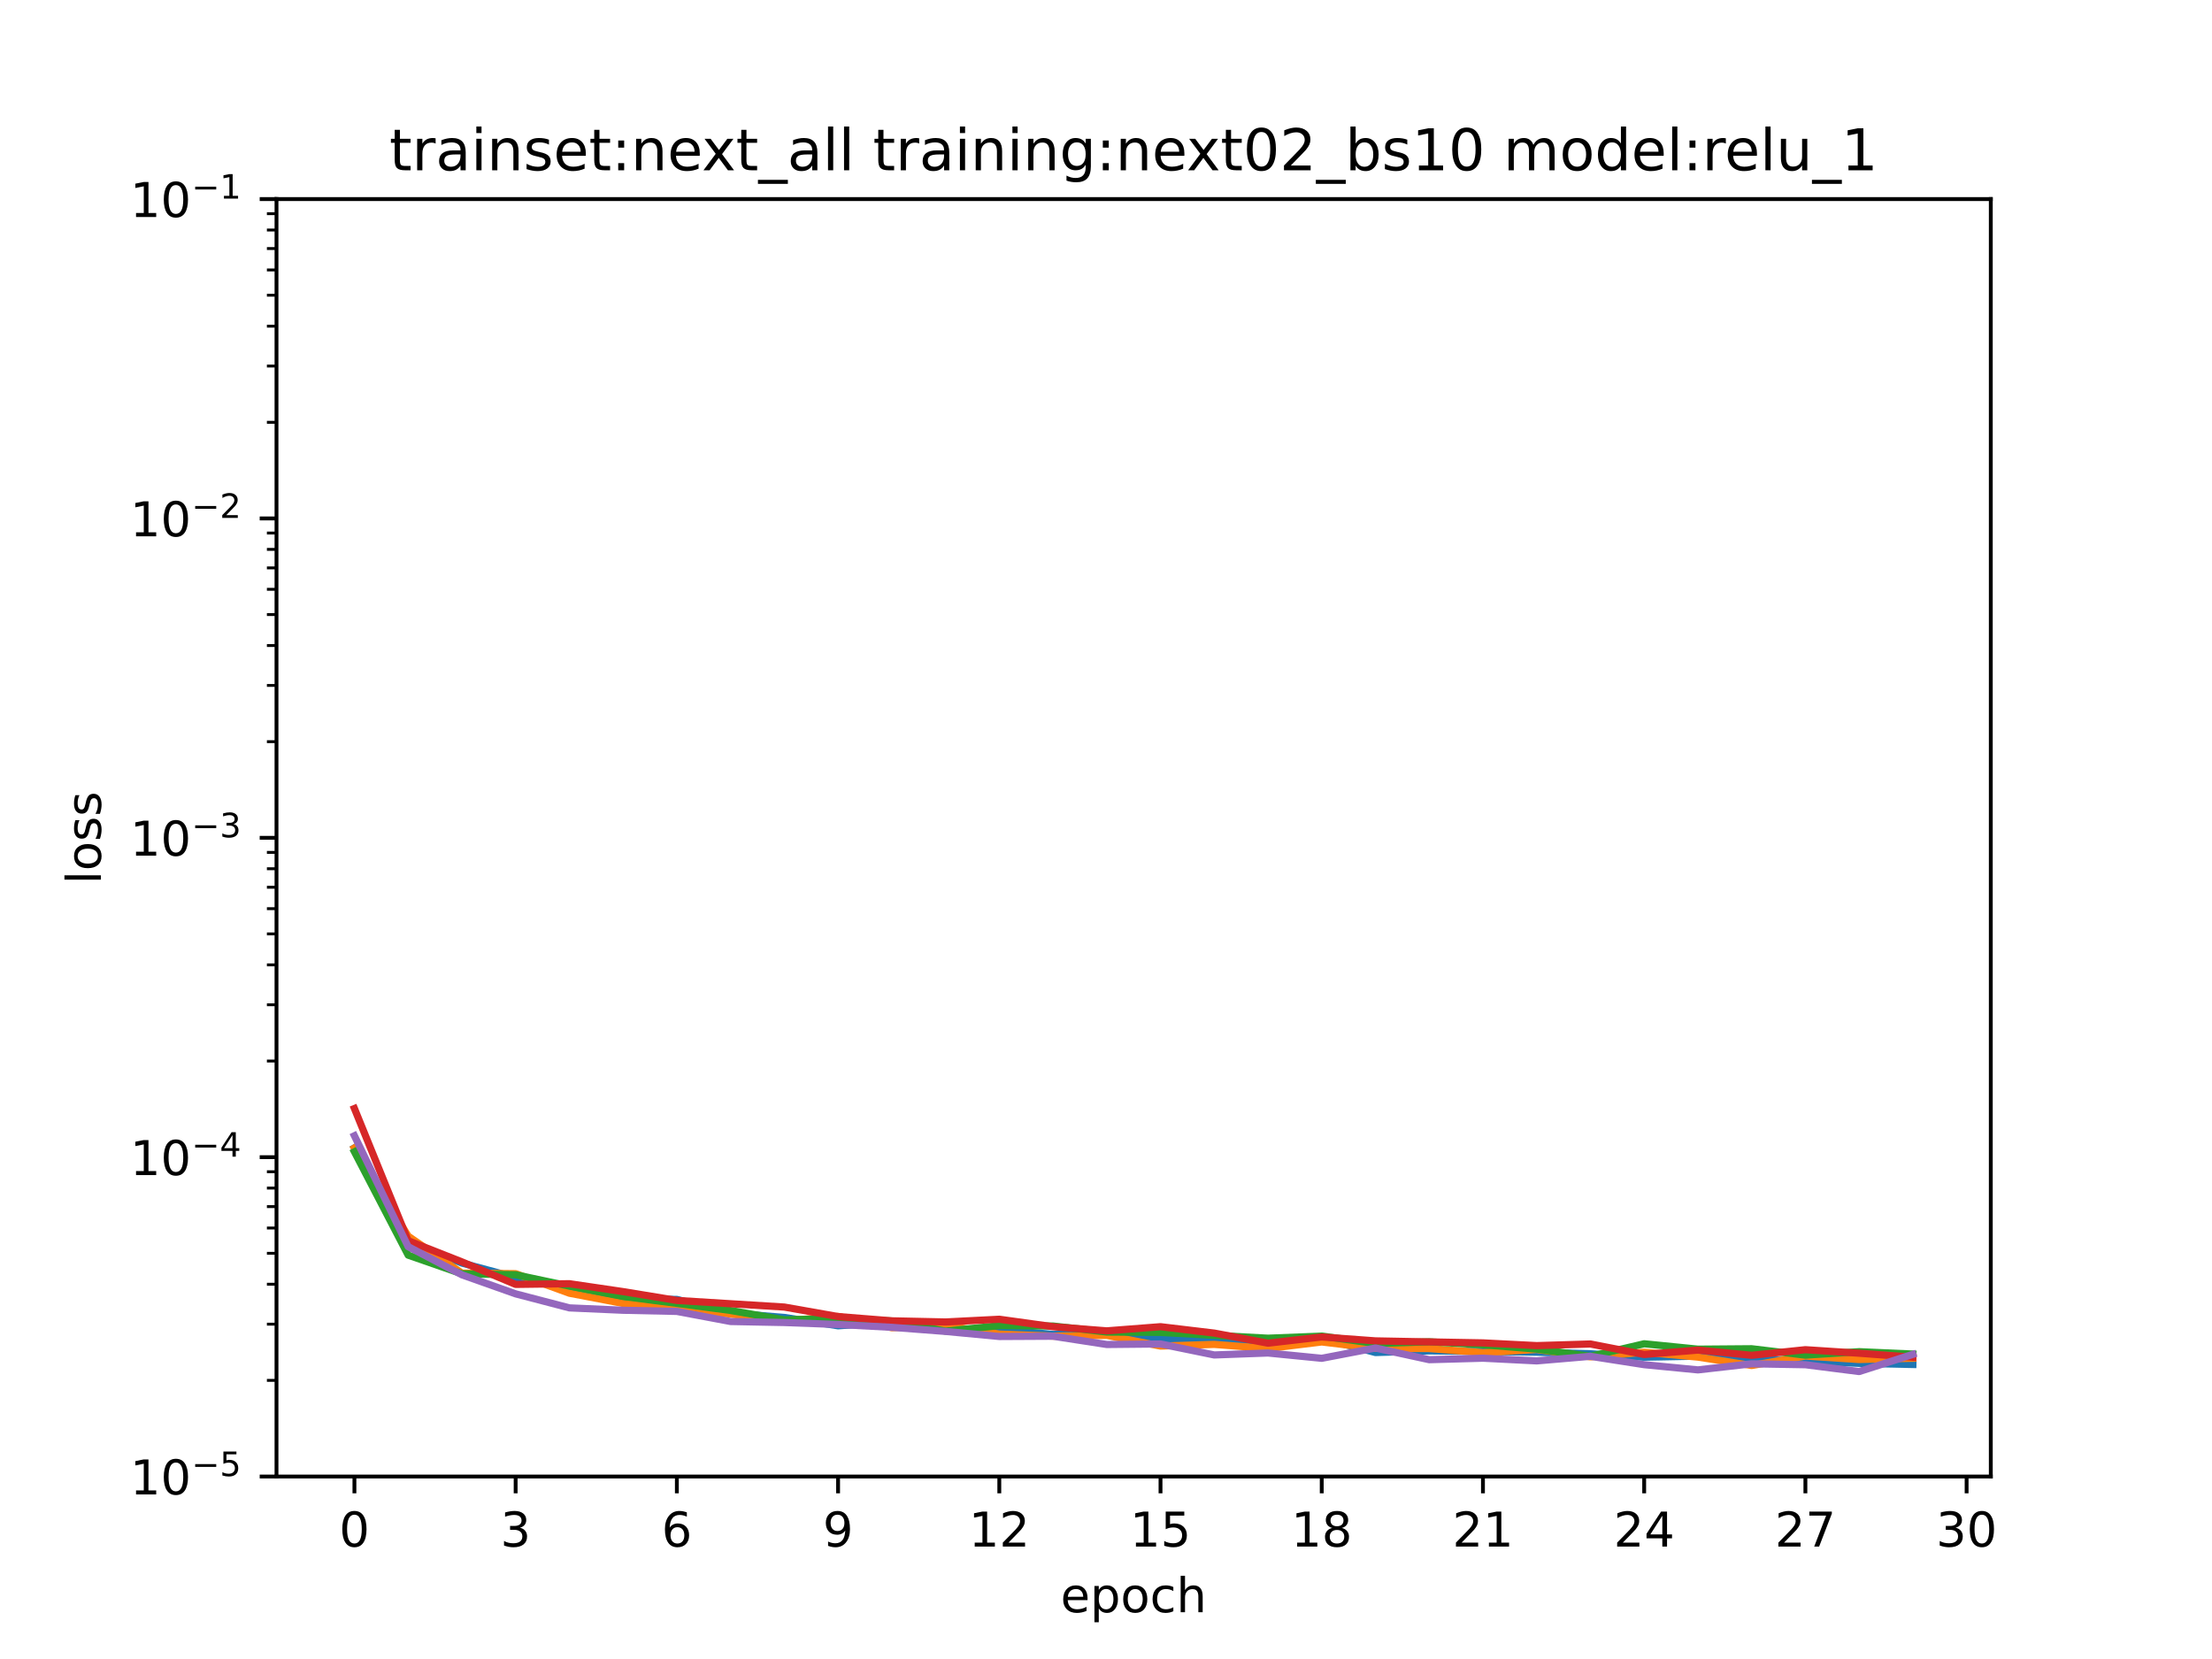 <?xml version="1.0" encoding="utf-8" standalone="no"?>
<!DOCTYPE svg PUBLIC "-//W3C//DTD SVG 1.1//EN"
  "http://www.w3.org/Graphics/SVG/1.1/DTD/svg11.dtd">
<!-- Created with matplotlib (https://matplotlib.org/) -->
<svg height="345.6pt" version="1.1" viewBox="0 0 460.8 345.6" width="460.8pt" xmlns="http://www.w3.org/2000/svg" xmlns:xlink="http://www.w3.org/1999/xlink">
 <defs>
  <style type="text/css">*{stroke-linecap:butt;stroke-linejoin:round;}</style>
 </defs>
 <g id="figure_1">
  <g id="patch_1">
   <path d="M 0 345.6 
L 460.8 345.6 
L 460.8 0 
L 0 0 
z
" style="fill:#ffffff;"/>
  </g>
  <g id="axes_1">
   <g id="patch_2">
    <path d="M 57.6 307.584 
L 414.72 307.584 
L 414.72 41.472 
L 57.6 41.472 
z
" style="fill:#ffffff;"/>
   </g>
   <g id="matplotlib.axis_1">
    <g id="xtick_1">
     <g id="line2d_1">
      <defs>
       <path d="M 0 0 
L 0 3.5 
" id="m80d4eaa103" style="stroke:#000000;stroke-width:0.8;"/>
      </defs>
      <g>
       <use style="stroke:#000000;stroke-width:0.8;" x="73.833" xlink:href="#m80d4eaa103" y="307.584"/>
      </g>
     </g>
     <g id="text_1">
      <!-- 0 -->
      <g transform="translate(70.651 322.182)scale(0.1 -0.1)">
       <defs>
        <path d="M 31.781 66.406 
Q 24.172 66.406 20.328 58.906 
Q 16.5 51.422 16.5 36.375 
Q 16.5 21.391 20.328 13.891 
Q 24.172 6.391 31.781 6.391 
Q 39.453 6.391 43.281 13.891 
Q 47.125 21.391 47.125 36.375 
Q 47.125 51.422 43.281 58.906 
Q 39.453 66.406 31.781 66.406 
z
M 31.781 74.219 
Q 44.047 74.219 50.516 64.516 
Q 56.984 54.828 56.984 36.375 
Q 56.984 17.969 50.516 8.266 
Q 44.047 -1.422 31.781 -1.422 
Q 19.531 -1.422 13.062 8.266 
Q 6.594 17.969 6.594 36.375 
Q 6.594 54.828 13.062 64.516 
Q 19.531 74.219 31.781 74.219 
z
" id="DejaVuSans-48"/>
       </defs>
       <use xlink:href="#DejaVuSans-48"/>
      </g>
     </g>
    </g>
    <g id="xtick_2">
     <g id="line2d_2">
      <g>
       <use style="stroke:#000000;stroke-width:0.8;" x="107.418" xlink:href="#m80d4eaa103" y="307.584"/>
      </g>
     </g>
     <g id="text_2">
      <!-- 3 -->
      <g transform="translate(104.236 322.182)scale(0.1 -0.1)">
       <defs>
        <path d="M 40.578 39.312 
Q 47.656 37.797 51.625 33 
Q 55.609 28.219 55.609 21.188 
Q 55.609 10.406 48.188 4.484 
Q 40.766 -1.422 27.094 -1.422 
Q 22.516 -1.422 17.656 -0.516 
Q 12.797 0.391 7.625 2.203 
L 7.625 11.719 
Q 11.719 9.328 16.594 8.109 
Q 21.484 6.891 26.812 6.891 
Q 36.078 6.891 40.938 10.547 
Q 45.797 14.203 45.797 21.188 
Q 45.797 27.641 41.281 31.266 
Q 36.766 34.906 28.719 34.906 
L 20.219 34.906 
L 20.219 43.016 
L 29.109 43.016 
Q 36.375 43.016 40.234 45.922 
Q 44.094 48.828 44.094 54.297 
Q 44.094 59.906 40.109 62.906 
Q 36.141 65.922 28.719 65.922 
Q 24.656 65.922 20.016 65.031 
Q 15.375 64.156 9.812 62.312 
L 9.812 71.094 
Q 15.438 72.656 20.344 73.438 
Q 25.25 74.219 29.594 74.219 
Q 40.828 74.219 47.359 69.109 
Q 53.906 64.016 53.906 55.328 
Q 53.906 49.266 50.438 45.094 
Q 46.969 40.922 40.578 39.312 
z
" id="DejaVuSans-51"/>
       </defs>
       <use xlink:href="#DejaVuSans-51"/>
      </g>
     </g>
    </g>
    <g id="xtick_3">
     <g id="line2d_3">
      <g>
       <use style="stroke:#000000;stroke-width:0.8;" x="141.003" xlink:href="#m80d4eaa103" y="307.584"/>
      </g>
     </g>
     <g id="text_3">
      <!-- 6 -->
      <g transform="translate(137.821 322.182)scale(0.1 -0.1)">
       <defs>
        <path d="M 33.016 40.375 
Q 26.375 40.375 22.484 35.828 
Q 18.609 31.297 18.609 23.391 
Q 18.609 15.531 22.484 10.953 
Q 26.375 6.391 33.016 6.391 
Q 39.656 6.391 43.531 10.953 
Q 47.406 15.531 47.406 23.391 
Q 47.406 31.297 43.531 35.828 
Q 39.656 40.375 33.016 40.375 
z
M 52.594 71.297 
L 52.594 62.312 
Q 48.875 64.062 45.094 64.984 
Q 41.312 65.922 37.594 65.922 
Q 27.828 65.922 22.672 59.328 
Q 17.531 52.734 16.797 39.406 
Q 19.672 43.656 24.016 45.922 
Q 28.375 48.188 33.594 48.188 
Q 44.578 48.188 50.953 41.516 
Q 57.328 34.859 57.328 23.391 
Q 57.328 12.156 50.688 5.359 
Q 44.047 -1.422 33.016 -1.422 
Q 20.359 -1.422 13.672 8.266 
Q 6.984 17.969 6.984 36.375 
Q 6.984 53.656 15.188 63.938 
Q 23.391 74.219 37.203 74.219 
Q 40.922 74.219 44.703 73.484 
Q 48.484 72.75 52.594 71.297 
z
" id="DejaVuSans-54"/>
       </defs>
       <use xlink:href="#DejaVuSans-54"/>
      </g>
     </g>
    </g>
    <g id="xtick_4">
     <g id="line2d_4">
      <g>
       <use style="stroke:#000000;stroke-width:0.8;" x="174.588" xlink:href="#m80d4eaa103" y="307.584"/>
      </g>
     </g>
     <g id="text_4">
      <!-- 9 -->
      <g transform="translate(171.406 322.182)scale(0.1 -0.1)">
       <defs>
        <path d="M 10.984 1.516 
L 10.984 10.5 
Q 14.703 8.734 18.5 7.812 
Q 22.312 6.891 25.984 6.891 
Q 35.75 6.891 40.891 13.453 
Q 46.047 20.016 46.781 33.406 
Q 43.953 29.203 39.594 26.953 
Q 35.25 24.703 29.984 24.703 
Q 19.047 24.703 12.672 31.312 
Q 6.297 37.938 6.297 49.422 
Q 6.297 60.641 12.938 67.422 
Q 19.578 74.219 30.609 74.219 
Q 43.266 74.219 49.922 64.516 
Q 56.594 54.828 56.594 36.375 
Q 56.594 19.141 48.406 8.859 
Q 40.234 -1.422 26.422 -1.422 
Q 22.703 -1.422 18.891 -0.688 
Q 15.094 0.047 10.984 1.516 
z
M 30.609 32.422 
Q 37.25 32.422 41.125 36.953 
Q 45.016 41.5 45.016 49.422 
Q 45.016 57.281 41.125 61.844 
Q 37.25 66.406 30.609 66.406 
Q 23.969 66.406 20.094 61.844 
Q 16.219 57.281 16.219 49.422 
Q 16.219 41.5 20.094 36.953 
Q 23.969 32.422 30.609 32.422 
z
" id="DejaVuSans-57"/>
       </defs>
       <use xlink:href="#DejaVuSans-57"/>
      </g>
     </g>
    </g>
    <g id="xtick_5">
     <g id="line2d_5">
      <g>
       <use style="stroke:#000000;stroke-width:0.8;" x="208.173" xlink:href="#m80d4eaa103" y="307.584"/>
      </g>
     </g>
     <g id="text_5">
      <!-- 12 -->
      <g transform="translate(201.81 322.182)scale(0.1 -0.1)">
       <defs>
        <path d="M 12.406 8.297 
L 28.516 8.297 
L 28.516 63.922 
L 10.984 60.406 
L 10.984 69.391 
L 28.422 72.906 
L 38.281 72.906 
L 38.281 8.297 
L 54.391 8.297 
L 54.391 0 
L 12.406 0 
z
" id="DejaVuSans-49"/>
        <path d="M 19.188 8.297 
L 53.609 8.297 
L 53.609 0 
L 7.328 0 
L 7.328 8.297 
Q 12.938 14.109 22.625 23.891 
Q 32.328 33.688 34.812 36.531 
Q 39.547 41.844 41.422 45.531 
Q 43.312 49.219 43.312 52.781 
Q 43.312 58.594 39.234 62.25 
Q 35.156 65.922 28.609 65.922 
Q 23.969 65.922 18.812 64.312 
Q 13.672 62.703 7.812 59.422 
L 7.812 69.391 
Q 13.766 71.781 18.938 73 
Q 24.125 74.219 28.422 74.219 
Q 39.75 74.219 46.484 68.547 
Q 53.219 62.891 53.219 53.422 
Q 53.219 48.922 51.531 44.891 
Q 49.859 40.875 45.406 35.406 
Q 44.188 33.984 37.641 27.219 
Q 31.109 20.453 19.188 8.297 
z
" id="DejaVuSans-50"/>
       </defs>
       <use xlink:href="#DejaVuSans-49"/>
       <use x="63.623" xlink:href="#DejaVuSans-50"/>
      </g>
     </g>
    </g>
    <g id="xtick_6">
     <g id="line2d_6">
      <g>
       <use style="stroke:#000000;stroke-width:0.8;" x="241.757" xlink:href="#m80d4eaa103" y="307.584"/>
      </g>
     </g>
     <g id="text_6">
      <!-- 15 -->
      <g transform="translate(235.395 322.182)scale(0.1 -0.1)">
       <defs>
        <path d="M 10.797 72.906 
L 49.516 72.906 
L 49.516 64.594 
L 19.828 64.594 
L 19.828 46.734 
Q 21.969 47.469 24.109 47.828 
Q 26.266 48.188 28.422 48.188 
Q 40.625 48.188 47.75 41.5 
Q 54.891 34.812 54.891 23.391 
Q 54.891 11.625 47.562 5.094 
Q 40.234 -1.422 26.906 -1.422 
Q 22.312 -1.422 17.547 -0.641 
Q 12.797 0.141 7.719 1.703 
L 7.719 11.625 
Q 12.109 9.234 16.797 8.062 
Q 21.484 6.891 26.703 6.891 
Q 35.156 6.891 40.078 11.328 
Q 45.016 15.766 45.016 23.391 
Q 45.016 31 40.078 35.438 
Q 35.156 39.891 26.703 39.891 
Q 22.75 39.891 18.812 39.016 
Q 14.891 38.141 10.797 36.281 
z
" id="DejaVuSans-53"/>
       </defs>
       <use xlink:href="#DejaVuSans-49"/>
       <use x="63.623" xlink:href="#DejaVuSans-53"/>
      </g>
     </g>
    </g>
    <g id="xtick_7">
     <g id="line2d_7">
      <g>
       <use style="stroke:#000000;stroke-width:0.8;" x="275.342" xlink:href="#m80d4eaa103" y="307.584"/>
      </g>
     </g>
     <g id="text_7">
      <!-- 18 -->
      <g transform="translate(268.98 322.182)scale(0.1 -0.1)">
       <defs>
        <path d="M 31.781 34.625 
Q 24.75 34.625 20.719 30.859 
Q 16.703 27.094 16.703 20.516 
Q 16.703 13.922 20.719 10.156 
Q 24.75 6.391 31.781 6.391 
Q 38.812 6.391 42.859 10.172 
Q 46.922 13.969 46.922 20.516 
Q 46.922 27.094 42.891 30.859 
Q 38.875 34.625 31.781 34.625 
z
M 21.922 38.812 
Q 15.578 40.375 12.031 44.719 
Q 8.5 49.078 8.5 55.328 
Q 8.5 64.062 14.719 69.141 
Q 20.953 74.219 31.781 74.219 
Q 42.672 74.219 48.875 69.141 
Q 55.078 64.062 55.078 55.328 
Q 55.078 49.078 51.531 44.719 
Q 48 40.375 41.703 38.812 
Q 48.828 37.156 52.797 32.312 
Q 56.781 27.484 56.781 20.516 
Q 56.781 9.906 50.312 4.234 
Q 43.844 -1.422 31.781 -1.422 
Q 19.734 -1.422 13.25 4.234 
Q 6.781 9.906 6.781 20.516 
Q 6.781 27.484 10.781 32.312 
Q 14.797 37.156 21.922 38.812 
z
M 18.312 54.391 
Q 18.312 48.734 21.844 45.562 
Q 25.391 42.391 31.781 42.391 
Q 38.141 42.391 41.719 45.562 
Q 45.312 48.734 45.312 54.391 
Q 45.312 60.062 41.719 63.234 
Q 38.141 66.406 31.781 66.406 
Q 25.391 66.406 21.844 63.234 
Q 18.312 60.062 18.312 54.391 
z
" id="DejaVuSans-56"/>
       </defs>
       <use xlink:href="#DejaVuSans-49"/>
       <use x="63.623" xlink:href="#DejaVuSans-56"/>
      </g>
     </g>
    </g>
    <g id="xtick_8">
     <g id="line2d_8">
      <g>
       <use style="stroke:#000000;stroke-width:0.8;" x="308.927" xlink:href="#m80d4eaa103" y="307.584"/>
      </g>
     </g>
     <g id="text_8">
      <!-- 21 -->
      <g transform="translate(302.565 322.182)scale(0.1 -0.1)">
       <use xlink:href="#DejaVuSans-50"/>
       <use x="63.623" xlink:href="#DejaVuSans-49"/>
      </g>
     </g>
    </g>
    <g id="xtick_9">
     <g id="line2d_9">
      <g>
       <use style="stroke:#000000;stroke-width:0.8;" x="342.512" xlink:href="#m80d4eaa103" y="307.584"/>
      </g>
     </g>
     <g id="text_9">
      <!-- 24 -->
      <g transform="translate(336.15 322.182)scale(0.1 -0.1)">
       <defs>
        <path d="M 37.797 64.312 
L 12.891 25.391 
L 37.797 25.391 
z
M 35.203 72.906 
L 47.609 72.906 
L 47.609 25.391 
L 58.016 25.391 
L 58.016 17.188 
L 47.609 17.188 
L 47.609 0 
L 37.797 0 
L 37.797 17.188 
L 4.891 17.188 
L 4.891 26.703 
z
" id="DejaVuSans-52"/>
       </defs>
       <use xlink:href="#DejaVuSans-50"/>
       <use x="63.623" xlink:href="#DejaVuSans-52"/>
      </g>
     </g>
    </g>
    <g id="xtick_10">
     <g id="line2d_10">
      <g>
       <use style="stroke:#000000;stroke-width:0.8;" x="376.097" xlink:href="#m80d4eaa103" y="307.584"/>
      </g>
     </g>
     <g id="text_10">
      <!-- 27 -->
      <g transform="translate(369.735 322.182)scale(0.1 -0.1)">
       <defs>
        <path d="M 8.203 72.906 
L 55.078 72.906 
L 55.078 68.703 
L 28.609 0 
L 18.312 0 
L 43.219 64.594 
L 8.203 64.594 
z
" id="DejaVuSans-55"/>
       </defs>
       <use xlink:href="#DejaVuSans-50"/>
       <use x="63.623" xlink:href="#DejaVuSans-55"/>
      </g>
     </g>
    </g>
    <g id="xtick_11">
     <g id="line2d_11">
      <g>
       <use style="stroke:#000000;stroke-width:0.8;" x="409.682" xlink:href="#m80d4eaa103" y="307.584"/>
      </g>
     </g>
     <g id="text_11">
      <!-- 30 -->
      <g transform="translate(403.32 322.182)scale(0.1 -0.1)">
       <use xlink:href="#DejaVuSans-51"/>
       <use x="63.623" xlink:href="#DejaVuSans-48"/>
      </g>
     </g>
    </g>
    <g id="text_12">
     <!-- epoch -->
     <g transform="translate(220.932 335.861)scale(0.1 -0.1)">
      <defs>
       <path d="M 56.203 29.594 
L 56.203 25.203 
L 14.891 25.203 
Q 15.484 15.922 20.484 11.062 
Q 25.484 6.203 34.422 6.203 
Q 39.594 6.203 44.453 7.469 
Q 49.312 8.734 54.109 11.281 
L 54.109 2.781 
Q 49.266 0.734 44.188 -0.344 
Q 39.109 -1.422 33.891 -1.422 
Q 20.797 -1.422 13.156 6.188 
Q 5.516 13.812 5.516 26.812 
Q 5.516 40.234 12.766 48.109 
Q 20.016 56 32.328 56 
Q 43.359 56 49.781 48.891 
Q 56.203 41.797 56.203 29.594 
z
M 47.219 32.234 
Q 47.125 39.594 43.094 43.984 
Q 39.062 48.391 32.422 48.391 
Q 24.906 48.391 20.391 44.141 
Q 15.875 39.891 15.188 32.172 
z
" id="DejaVuSans-101"/>
       <path d="M 18.109 8.203 
L 18.109 -20.797 
L 9.078 -20.797 
L 9.078 54.688 
L 18.109 54.688 
L 18.109 46.391 
Q 20.953 51.266 25.266 53.625 
Q 29.594 56 35.594 56 
Q 45.562 56 51.781 48.094 
Q 58.016 40.188 58.016 27.297 
Q 58.016 14.406 51.781 6.484 
Q 45.562 -1.422 35.594 -1.422 
Q 29.594 -1.422 25.266 0.953 
Q 20.953 3.328 18.109 8.203 
z
M 48.688 27.297 
Q 48.688 37.203 44.609 42.844 
Q 40.531 48.484 33.406 48.484 
Q 26.266 48.484 22.188 42.844 
Q 18.109 37.203 18.109 27.297 
Q 18.109 17.391 22.188 11.75 
Q 26.266 6.109 33.406 6.109 
Q 40.531 6.109 44.609 11.75 
Q 48.688 17.391 48.688 27.297 
z
" id="DejaVuSans-112"/>
       <path d="M 30.609 48.391 
Q 23.391 48.391 19.188 42.75 
Q 14.984 37.109 14.984 27.297 
Q 14.984 17.484 19.156 11.844 
Q 23.344 6.203 30.609 6.203 
Q 37.797 6.203 41.984 11.859 
Q 46.188 17.531 46.188 27.297 
Q 46.188 37.016 41.984 42.703 
Q 37.797 48.391 30.609 48.391 
z
M 30.609 56 
Q 42.328 56 49.016 48.375 
Q 55.719 40.766 55.719 27.297 
Q 55.719 13.875 49.016 6.219 
Q 42.328 -1.422 30.609 -1.422 
Q 18.844 -1.422 12.172 6.219 
Q 5.516 13.875 5.516 27.297 
Q 5.516 40.766 12.172 48.375 
Q 18.844 56 30.609 56 
z
" id="DejaVuSans-111"/>
       <path d="M 48.781 52.594 
L 48.781 44.188 
Q 44.969 46.297 41.141 47.344 
Q 37.312 48.391 33.406 48.391 
Q 24.656 48.391 19.812 42.844 
Q 14.984 37.312 14.984 27.297 
Q 14.984 17.281 19.812 11.734 
Q 24.656 6.203 33.406 6.203 
Q 37.312 6.203 41.141 7.25 
Q 44.969 8.297 48.781 10.406 
L 48.781 2.094 
Q 45.016 0.344 40.984 -0.531 
Q 36.969 -1.422 32.422 -1.422 
Q 20.062 -1.422 12.781 6.344 
Q 5.516 14.109 5.516 27.297 
Q 5.516 40.672 12.859 48.328 
Q 20.219 56 33.016 56 
Q 37.156 56 41.109 55.141 
Q 45.062 54.297 48.781 52.594 
z
" id="DejaVuSans-99"/>
       <path d="M 54.891 33.016 
L 54.891 0 
L 45.906 0 
L 45.906 32.719 
Q 45.906 40.484 42.875 44.328 
Q 39.844 48.188 33.797 48.188 
Q 26.516 48.188 22.312 43.547 
Q 18.109 38.922 18.109 30.906 
L 18.109 0 
L 9.078 0 
L 9.078 75.984 
L 18.109 75.984 
L 18.109 46.188 
Q 21.344 51.125 25.703 53.562 
Q 30.078 56 35.797 56 
Q 45.219 56 50.047 50.172 
Q 54.891 44.344 54.891 33.016 
z
" id="DejaVuSans-104"/>
      </defs>
      <use xlink:href="#DejaVuSans-101"/>
      <use x="61.523" xlink:href="#DejaVuSans-112"/>
      <use x="125" xlink:href="#DejaVuSans-111"/>
      <use x="186.182" xlink:href="#DejaVuSans-99"/>
      <use x="241.162" xlink:href="#DejaVuSans-104"/>
     </g>
    </g>
   </g>
   <g id="matplotlib.axis_2">
    <g id="ytick_1">
     <g id="line2d_12">
      <defs>
       <path d="M 0 0 
L -3.5 0 
" id="m125d2272cf" style="stroke:#000000;stroke-width:0.8;"/>
      </defs>
      <g>
       <use style="stroke:#000000;stroke-width:0.8;" x="57.6" xlink:href="#m125d2272cf" y="307.584"/>
      </g>
     </g>
     <g id="text_13">
      <!-- $\mathdefault{10^{-5}}$ -->
      <g transform="translate(27.1 311.383)scale(0.1 -0.1)">
       <defs>
        <path d="M 10.594 35.5 
L 73.188 35.5 
L 73.188 27.203 
L 10.594 27.203 
z
" id="DejaVuSans-8722"/>
       </defs>
       <use transform="translate(0 0.684)" xlink:href="#DejaVuSans-49"/>
       <use transform="translate(63.623 0.684)" xlink:href="#DejaVuSans-48"/>
       <use transform="translate(128.203 38.966)scale(0.7)" xlink:href="#DejaVuSans-8722"/>
       <use transform="translate(186.855 38.966)scale(0.7)" xlink:href="#DejaVuSans-53"/>
      </g>
     </g>
    </g>
    <g id="ytick_2">
     <g id="line2d_13">
      <g>
       <use style="stroke:#000000;stroke-width:0.8;" x="57.6" xlink:href="#m125d2272cf" y="241.056"/>
      </g>
     </g>
     <g id="text_14">
      <!-- $\mathdefault{10^{-4}}$ -->
      <g transform="translate(27.1 244.855)scale(0.1 -0.1)">
       <use transform="translate(0 0.684)" xlink:href="#DejaVuSans-49"/>
       <use transform="translate(63.623 0.684)" xlink:href="#DejaVuSans-48"/>
       <use transform="translate(128.203 38.966)scale(0.7)" xlink:href="#DejaVuSans-8722"/>
       <use transform="translate(186.855 38.966)scale(0.7)" xlink:href="#DejaVuSans-52"/>
      </g>
     </g>
    </g>
    <g id="ytick_3">
     <g id="line2d_14">
      <g>
       <use style="stroke:#000000;stroke-width:0.8;" x="57.6" xlink:href="#m125d2272cf" y="174.528"/>
      </g>
     </g>
     <g id="text_15">
      <!-- $\mathdefault{10^{-3}}$ -->
      <g transform="translate(27.1 178.327)scale(0.1 -0.1)">
       <use transform="translate(0 0.766)" xlink:href="#DejaVuSans-49"/>
       <use transform="translate(63.623 0.766)" xlink:href="#DejaVuSans-48"/>
       <use transform="translate(128.203 39.047)scale(0.7)" xlink:href="#DejaVuSans-8722"/>
       <use transform="translate(186.855 39.047)scale(0.7)" xlink:href="#DejaVuSans-51"/>
      </g>
     </g>
    </g>
    <g id="ytick_4">
     <g id="line2d_15">
      <g>
       <use style="stroke:#000000;stroke-width:0.8;" x="57.6" xlink:href="#m125d2272cf" y="108"/>
      </g>
     </g>
     <g id="text_16">
      <!-- $\mathdefault{10^{-2}}$ -->
      <g transform="translate(27.1 111.799)scale(0.1 -0.1)">
       <use transform="translate(0 0.766)" xlink:href="#DejaVuSans-49"/>
       <use transform="translate(63.623 0.766)" xlink:href="#DejaVuSans-48"/>
       <use transform="translate(128.203 39.047)scale(0.7)" xlink:href="#DejaVuSans-8722"/>
       <use transform="translate(186.855 39.047)scale(0.7)" xlink:href="#DejaVuSans-50"/>
      </g>
     </g>
    </g>
    <g id="ytick_5">
     <g id="line2d_16">
      <g>
       <use style="stroke:#000000;stroke-width:0.8;" x="57.6" xlink:href="#m125d2272cf" y="41.472"/>
      </g>
     </g>
     <g id="text_17">
      <!-- $\mathdefault{10^{-1}}$ -->
      <g transform="translate(27.1 45.271)scale(0.1 -0.1)">
       <use transform="translate(0 0.684)" xlink:href="#DejaVuSans-49"/>
       <use transform="translate(63.623 0.684)" xlink:href="#DejaVuSans-48"/>
       <use transform="translate(128.203 38.966)scale(0.7)" xlink:href="#DejaVuSans-8722"/>
       <use transform="translate(186.855 38.966)scale(0.7)" xlink:href="#DejaVuSans-49"/>
      </g>
     </g>
    </g>
    <g id="ytick_6">
     <g id="line2d_17">
      <defs>
       <path d="M 0 0 
L -2 0 
" id="m810d8bed21" style="stroke:#000000;stroke-width:0.6;"/>
      </defs>
      <g>
       <use style="stroke:#000000;stroke-width:0.6;" x="57.6" xlink:href="#m810d8bed21" y="287.557"/>
      </g>
     </g>
    </g>
    <g id="ytick_7">
     <g id="line2d_18">
      <g>
       <use style="stroke:#000000;stroke-width:0.6;" x="57.6" xlink:href="#m810d8bed21" y="275.842"/>
      </g>
     </g>
    </g>
    <g id="ytick_8">
     <g id="line2d_19">
      <g>
       <use style="stroke:#000000;stroke-width:0.6;" x="57.6" xlink:href="#m810d8bed21" y="267.53"/>
      </g>
     </g>
    </g>
    <g id="ytick_9">
     <g id="line2d_20">
      <g>
       <use style="stroke:#000000;stroke-width:0.6;" x="57.6" xlink:href="#m810d8bed21" y="261.083"/>
      </g>
     </g>
    </g>
    <g id="ytick_10">
     <g id="line2d_21">
      <g>
       <use style="stroke:#000000;stroke-width:0.6;" x="57.6" xlink:href="#m810d8bed21" y="255.815"/>
      </g>
     </g>
    </g>
    <g id="ytick_11">
     <g id="line2d_22">
      <g>
       <use style="stroke:#000000;stroke-width:0.6;" x="57.6" xlink:href="#m810d8bed21" y="251.361"/>
      </g>
     </g>
    </g>
    <g id="ytick_12">
     <g id="line2d_23">
      <g>
       <use style="stroke:#000000;stroke-width:0.6;" x="57.6" xlink:href="#m810d8bed21" y="247.503"/>
      </g>
     </g>
    </g>
    <g id="ytick_13">
     <g id="line2d_24">
      <g>
       <use style="stroke:#000000;stroke-width:0.6;" x="57.6" xlink:href="#m810d8bed21" y="244.1"/>
      </g>
     </g>
    </g>
    <g id="ytick_14">
     <g id="line2d_25">
      <g>
       <use style="stroke:#000000;stroke-width:0.6;" x="57.6" xlink:href="#m810d8bed21" y="221.029"/>
      </g>
     </g>
    </g>
    <g id="ytick_15">
     <g id="line2d_26">
      <g>
       <use style="stroke:#000000;stroke-width:0.6;" x="57.6" xlink:href="#m810d8bed21" y="209.314"/>
      </g>
     </g>
    </g>
    <g id="ytick_16">
     <g id="line2d_27">
      <g>
       <use style="stroke:#000000;stroke-width:0.6;" x="57.6" xlink:href="#m810d8bed21" y="201.002"/>
      </g>
     </g>
    </g>
    <g id="ytick_17">
     <g id="line2d_28">
      <g>
       <use style="stroke:#000000;stroke-width:0.6;" x="57.6" xlink:href="#m810d8bed21" y="194.555"/>
      </g>
     </g>
    </g>
    <g id="ytick_18">
     <g id="line2d_29">
      <g>
       <use style="stroke:#000000;stroke-width:0.6;" x="57.6" xlink:href="#m810d8bed21" y="189.287"/>
      </g>
     </g>
    </g>
    <g id="ytick_19">
     <g id="line2d_30">
      <g>
       <use style="stroke:#000000;stroke-width:0.6;" x="57.6" xlink:href="#m810d8bed21" y="184.833"/>
      </g>
     </g>
    </g>
    <g id="ytick_20">
     <g id="line2d_31">
      <g>
       <use style="stroke:#000000;stroke-width:0.6;" x="57.6" xlink:href="#m810d8bed21" y="180.975"/>
      </g>
     </g>
    </g>
    <g id="ytick_21">
     <g id="line2d_32">
      <g>
       <use style="stroke:#000000;stroke-width:0.6;" x="57.6" xlink:href="#m810d8bed21" y="177.572"/>
      </g>
     </g>
    </g>
    <g id="ytick_22">
     <g id="line2d_33">
      <g>
       <use style="stroke:#000000;stroke-width:0.6;" x="57.6" xlink:href="#m810d8bed21" y="154.501"/>
      </g>
     </g>
    </g>
    <g id="ytick_23">
     <g id="line2d_34">
      <g>
       <use style="stroke:#000000;stroke-width:0.6;" x="57.6" xlink:href="#m810d8bed21" y="142.786"/>
      </g>
     </g>
    </g>
    <g id="ytick_24">
     <g id="line2d_35">
      <g>
       <use style="stroke:#000000;stroke-width:0.6;" x="57.6" xlink:href="#m810d8bed21" y="134.474"/>
      </g>
     </g>
    </g>
    <g id="ytick_25">
     <g id="line2d_36">
      <g>
       <use style="stroke:#000000;stroke-width:0.6;" x="57.6" xlink:href="#m810d8bed21" y="128.027"/>
      </g>
     </g>
    </g>
    <g id="ytick_26">
     <g id="line2d_37">
      <g>
       <use style="stroke:#000000;stroke-width:0.6;" x="57.6" xlink:href="#m810d8bed21" y="122.759"/>
      </g>
     </g>
    </g>
    <g id="ytick_27">
     <g id="line2d_38">
      <g>
       <use style="stroke:#000000;stroke-width:0.6;" x="57.6" xlink:href="#m810d8bed21" y="118.305"/>
      </g>
     </g>
    </g>
    <g id="ytick_28">
     <g id="line2d_39">
      <g>
       <use style="stroke:#000000;stroke-width:0.6;" x="57.6" xlink:href="#m810d8bed21" y="114.447"/>
      </g>
     </g>
    </g>
    <g id="ytick_29">
     <g id="line2d_40">
      <g>
       <use style="stroke:#000000;stroke-width:0.6;" x="57.6" xlink:href="#m810d8bed21" y="111.044"/>
      </g>
     </g>
    </g>
    <g id="ytick_30">
     <g id="line2d_41">
      <g>
       <use style="stroke:#000000;stroke-width:0.6;" x="57.6" xlink:href="#m810d8bed21" y="87.973"/>
      </g>
     </g>
    </g>
    <g id="ytick_31">
     <g id="line2d_42">
      <g>
       <use style="stroke:#000000;stroke-width:0.6;" x="57.6" xlink:href="#m810d8bed21" y="76.258"/>
      </g>
     </g>
    </g>
    <g id="ytick_32">
     <g id="line2d_43">
      <g>
       <use style="stroke:#000000;stroke-width:0.6;" x="57.6" xlink:href="#m810d8bed21" y="67.946"/>
      </g>
     </g>
    </g>
    <g id="ytick_33">
     <g id="line2d_44">
      <g>
       <use style="stroke:#000000;stroke-width:0.6;" x="57.6" xlink:href="#m810d8bed21" y="61.499"/>
      </g>
     </g>
    </g>
    <g id="ytick_34">
     <g id="line2d_45">
      <g>
       <use style="stroke:#000000;stroke-width:0.6;" x="57.6" xlink:href="#m810d8bed21" y="56.231"/>
      </g>
     </g>
    </g>
    <g id="ytick_35">
     <g id="line2d_46">
      <g>
       <use style="stroke:#000000;stroke-width:0.6;" x="57.6" xlink:href="#m810d8bed21" y="51.777"/>
      </g>
     </g>
    </g>
    <g id="ytick_36">
     <g id="line2d_47">
      <g>
       <use style="stroke:#000000;stroke-width:0.6;" x="57.6" xlink:href="#m810d8bed21" y="47.919"/>
      </g>
     </g>
    </g>
    <g id="ytick_37">
     <g id="line2d_48">
      <g>
       <use style="stroke:#000000;stroke-width:0.6;" x="57.6" xlink:href="#m810d8bed21" y="44.516"/>
      </g>
     </g>
    </g>
    <g id="text_18">
     <!-- loss -->
     <g transform="translate(21.02 184.186)rotate(-90)scale(0.1 -0.1)">
      <defs>
       <path d="M 9.422 75.984 
L 18.406 75.984 
L 18.406 0 
L 9.422 0 
z
" id="DejaVuSans-108"/>
       <path d="M 44.281 53.078 
L 44.281 44.578 
Q 40.484 46.531 36.375 47.5 
Q 32.281 48.484 27.875 48.484 
Q 21.188 48.484 17.844 46.438 
Q 14.5 44.391 14.5 40.281 
Q 14.5 37.156 16.891 35.375 
Q 19.281 33.594 26.516 31.984 
L 29.594 31.297 
Q 39.156 29.25 43.188 25.516 
Q 47.219 21.781 47.219 15.094 
Q 47.219 7.469 41.188 3.016 
Q 35.156 -1.422 24.609 -1.422 
Q 20.219 -1.422 15.453 -0.562 
Q 10.688 0.297 5.422 2 
L 5.422 11.281 
Q 10.406 8.688 15.234 7.391 
Q 20.062 6.109 24.812 6.109 
Q 31.156 6.109 34.562 8.281 
Q 37.984 10.453 37.984 14.406 
Q 37.984 18.062 35.516 20.016 
Q 33.062 21.969 24.703 23.781 
L 21.578 24.516 
Q 13.234 26.266 9.516 29.906 
Q 5.812 33.547 5.812 39.891 
Q 5.812 47.609 11.281 51.797 
Q 16.75 56 26.812 56 
Q 31.781 56 36.172 55.266 
Q 40.578 54.547 44.281 53.078 
z
" id="DejaVuSans-115"/>
      </defs>
      <use xlink:href="#DejaVuSans-108"/>
      <use x="27.783" xlink:href="#DejaVuSans-111"/>
      <use x="88.965" xlink:href="#DejaVuSans-115"/>
      <use x="141.064" xlink:href="#DejaVuSans-115"/>
     </g>
    </g>
   </g>
   <g id="line2d_49">
    <path clip-path="url(#p77a68ddbb2)" d="M 73.833 239.124 
L 85.028 258.635 
L 96.223 263.121 
L 107.418 266.116 
L 118.613 268.546 
L 129.808 270.58 
L 141.003 270.694 
L 152.198 273.552 
L 163.393 274.45 
L 174.588 276.188 
L 185.783 275.421 
L 196.978 277.206 
L 208.173 276.95 
L 219.368 277.987 
L 230.563 277.625 
L 241.757 278.861 
L 252.952 279.033 
L 264.147 279.399 
L 275.342 278.786 
L 286.537 281.756 
L 297.732 281.416 
L 308.927 281.53 
L 320.122 281.693 
L 331.317 282.016 
L 342.512 282.727 
L 353.707 282.515 
L 364.902 283.175 
L 376.097 283.501 
L 387.292 284.012 
L 398.487 284.249 
" style="fill:none;stroke:#1f77b4;stroke-linecap:square;stroke-width:1.5;"/>
   </g>
   <g id="line2d_50">
    <path clip-path="url(#p77a68ddbb2)" d="M 73.833 239.137 
L 85.028 257.512 
L 96.223 265.217 
L 107.418 265.332 
L 118.613 269.4 
L 129.808 271.534 
L 141.003 272.64 
L 152.198 273.747 
L 163.393 275.17 
L 174.588 274.23 
L 185.783 276.587 
L 196.978 276.125 
L 208.173 277.922 
L 219.368 278.345 
L 230.563 278.18 
L 241.757 280.409 
L 252.952 280.062 
L 264.147 280.922 
L 275.342 279.555 
L 286.537 280.895 
L 297.732 280.922 
L 308.927 281.789 
L 320.122 281.111 
L 331.317 282.656 
L 342.512 281.695 
L 353.707 282.71 
L 364.902 284.458 
L 376.097 282.487 
L 387.292 283.203 
L 398.487 282.949 
" style="fill:none;stroke:#ff7f0e;stroke-linecap:square;stroke-width:1.5;"/>
   </g>
   <g id="line2d_51">
    <path clip-path="url(#p77a68ddbb2)" d="M 73.833 239.932 
L 85.028 261.468 
L 96.223 265.363 
L 107.418 265.55 
L 118.613 267.923 
L 129.808 270.086 
L 141.003 271.516 
L 152.198 272.998 
L 163.393 274.949 
L 174.588 274.666 
L 185.783 275.198 
L 196.978 277.293 
L 208.173 276.156 
L 219.368 276.236 
L 230.563 277.487 
L 241.757 277.564 
L 252.952 278.174 
L 264.147 278.774 
L 275.342 278.332 
L 286.537 279.873 
L 297.732 279.525 
L 308.927 280.144 
L 320.122 281.041 
L 331.317 282.546 
L 342.512 279.932 
L 353.707 281.056 
L 364.902 280.969 
L 376.097 282.307 
L 387.292 281.582 
L 398.487 282.075 
" style="fill:none;stroke:#2ca02c;stroke-linecap:square;stroke-width:1.5;"/>
   </g>
   <g id="line2d_52">
    <path clip-path="url(#p77a68ddbb2)" d="M 73.833 230.922 
L 85.028 258.461 
L 96.223 262.871 
L 107.418 267.563 
L 118.613 267.421 
L 129.808 269.068 
L 141.003 270.903 
L 152.198 271.595 
L 163.393 272.285 
L 174.588 274.262 
L 185.783 275.152 
L 196.978 275.391 
L 208.173 274.823 
L 219.368 276.376 
L 230.563 277.241 
L 241.757 276.376 
L 252.952 277.709 
L 264.147 279.807 
L 275.342 278.512 
L 286.537 279.33 
L 297.732 279.543 
L 308.927 279.747 
L 320.122 280.316 
L 331.317 279.978 
L 342.512 282.163 
L 353.707 281.247 
L 364.902 282.336 
L 376.097 281.167 
L 387.292 281.899 
L 398.487 282.733 
" style="fill:none;stroke:#d62728;stroke-linecap:square;stroke-width:1.5;"/>
   </g>
   <g id="line2d_53">
    <path clip-path="url(#p77a68ddbb2)" d="M 73.833 236.601 
L 85.028 259.703 
L 96.223 265.567 
L 107.418 269.534 
L 118.613 272.455 
L 129.808 272.95 
L 141.003 273.192 
L 152.198 275.293 
L 163.393 275.506 
L 174.588 275.917 
L 185.783 276.506 
L 196.978 277.359 
L 208.173 278.417 
L 219.368 278.359 
L 230.563 280.082 
L 241.757 279.974 
L 252.952 282.262 
L 264.147 281.853 
L 275.342 282.96 
L 286.537 280.815 
L 297.732 283.247 
L 308.927 282.936 
L 320.122 283.497 
L 331.317 282.545 
L 342.512 284.286 
L 353.707 285.372 
L 364.902 284.105 
L 376.097 284.298 
L 387.292 285.72 
L 398.487 282.138 
" style="fill:none;stroke:#9467bd;stroke-linecap:square;stroke-width:1.5;"/>
   </g>
   <g id="patch_3">
    <path d="M 57.6 307.584 
L 57.6 41.472 
" style="fill:none;stroke:#000000;stroke-linecap:square;stroke-linejoin:miter;stroke-width:0.8;"/>
   </g>
   <g id="patch_4">
    <path d="M 414.72 307.584 
L 414.72 41.472 
" style="fill:none;stroke:#000000;stroke-linecap:square;stroke-linejoin:miter;stroke-width:0.8;"/>
   </g>
   <g id="patch_5">
    <path d="M 57.6 307.584 
L 414.72 307.584 
" style="fill:none;stroke:#000000;stroke-linecap:square;stroke-linejoin:miter;stroke-width:0.8;"/>
   </g>
   <g id="patch_6">
    <path d="M 57.6 41.472 
L 414.72 41.472 
" style="fill:none;stroke:#000000;stroke-linecap:square;stroke-linejoin:miter;stroke-width:0.8;"/>
   </g>
   <g id="text_19">
    <!-- trainset:next_all training:next02_bs10 model:relu_1 -->
    <g transform="translate(81.11 35.472)scale(0.12 -0.12)">
     <defs>
      <path d="M 18.312 70.219 
L 18.312 54.688 
L 36.812 54.688 
L 36.812 47.703 
L 18.312 47.703 
L 18.312 18.016 
Q 18.312 11.328 20.141 9.422 
Q 21.969 7.516 27.594 7.516 
L 36.812 7.516 
L 36.812 0 
L 27.594 0 
Q 17.188 0 13.234 3.875 
Q 9.281 7.766 9.281 18.016 
L 9.281 47.703 
L 2.688 47.703 
L 2.688 54.688 
L 9.281 54.688 
L 9.281 70.219 
z
" id="DejaVuSans-116"/>
      <path d="M 41.109 46.297 
Q 39.594 47.172 37.812 47.578 
Q 36.031 48 33.891 48 
Q 26.266 48 22.188 43.047 
Q 18.109 38.094 18.109 28.812 
L 18.109 0 
L 9.078 0 
L 9.078 54.688 
L 18.109 54.688 
L 18.109 46.188 
Q 20.953 51.172 25.484 53.578 
Q 30.031 56 36.531 56 
Q 37.453 56 38.578 55.875 
Q 39.703 55.766 41.062 55.516 
z
" id="DejaVuSans-114"/>
      <path d="M 34.281 27.484 
Q 23.391 27.484 19.188 25 
Q 14.984 22.516 14.984 16.5 
Q 14.984 11.719 18.141 8.906 
Q 21.297 6.109 26.703 6.109 
Q 34.188 6.109 38.703 11.406 
Q 43.219 16.703 43.219 25.484 
L 43.219 27.484 
z
M 52.203 31.203 
L 52.203 0 
L 43.219 0 
L 43.219 8.297 
Q 40.141 3.328 35.547 0.953 
Q 30.953 -1.422 24.312 -1.422 
Q 15.922 -1.422 10.953 3.297 
Q 6 8.016 6 15.922 
Q 6 25.141 12.172 29.828 
Q 18.359 34.516 30.609 34.516 
L 43.219 34.516 
L 43.219 35.406 
Q 43.219 41.609 39.141 45 
Q 35.062 48.391 27.688 48.391 
Q 23 48.391 18.547 47.266 
Q 14.109 46.141 10.016 43.891 
L 10.016 52.203 
Q 14.938 54.109 19.578 55.047 
Q 24.219 56 28.609 56 
Q 40.484 56 46.344 49.844 
Q 52.203 43.703 52.203 31.203 
z
" id="DejaVuSans-97"/>
      <path d="M 9.422 54.688 
L 18.406 54.688 
L 18.406 0 
L 9.422 0 
z
M 9.422 75.984 
L 18.406 75.984 
L 18.406 64.594 
L 9.422 64.594 
z
" id="DejaVuSans-105"/>
      <path d="M 54.891 33.016 
L 54.891 0 
L 45.906 0 
L 45.906 32.719 
Q 45.906 40.484 42.875 44.328 
Q 39.844 48.188 33.797 48.188 
Q 26.516 48.188 22.312 43.547 
Q 18.109 38.922 18.109 30.906 
L 18.109 0 
L 9.078 0 
L 9.078 54.688 
L 18.109 54.688 
L 18.109 46.188 
Q 21.344 51.125 25.703 53.562 
Q 30.078 56 35.797 56 
Q 45.219 56 50.047 50.172 
Q 54.891 44.344 54.891 33.016 
z
" id="DejaVuSans-110"/>
      <path d="M 11.719 12.406 
L 22.016 12.406 
L 22.016 0 
L 11.719 0 
z
M 11.719 51.703 
L 22.016 51.703 
L 22.016 39.312 
L 11.719 39.312 
z
" id="DejaVuSans-58"/>
      <path d="M 54.891 54.688 
L 35.109 28.078 
L 55.906 0 
L 45.312 0 
L 29.391 21.484 
L 13.484 0 
L 2.875 0 
L 24.125 28.609 
L 4.688 54.688 
L 15.281 54.688 
L 29.781 35.203 
L 44.281 54.688 
z
" id="DejaVuSans-120"/>
      <path d="M 50.984 -16.609 
L 50.984 -23.578 
L -0.984 -23.578 
L -0.984 -16.609 
z
" id="DejaVuSans-95"/>
      <path id="DejaVuSans-32"/>
      <path d="M 45.406 27.984 
Q 45.406 37.75 41.375 43.109 
Q 37.359 48.484 30.078 48.484 
Q 22.859 48.484 18.828 43.109 
Q 14.797 37.75 14.797 27.984 
Q 14.797 18.266 18.828 12.891 
Q 22.859 7.516 30.078 7.516 
Q 37.359 7.516 41.375 12.891 
Q 45.406 18.266 45.406 27.984 
z
M 54.391 6.781 
Q 54.391 -7.172 48.188 -13.984 
Q 42 -20.797 29.203 -20.797 
Q 24.469 -20.797 20.266 -20.094 
Q 16.062 -19.391 12.109 -17.922 
L 12.109 -9.188 
Q 16.062 -11.328 19.922 -12.344 
Q 23.781 -13.375 27.781 -13.375 
Q 36.625 -13.375 41.016 -8.766 
Q 45.406 -4.156 45.406 5.172 
L 45.406 9.625 
Q 42.625 4.781 38.281 2.391 
Q 33.938 0 27.875 0 
Q 17.828 0 11.672 7.656 
Q 5.516 15.328 5.516 27.984 
Q 5.516 40.672 11.672 48.328 
Q 17.828 56 27.875 56 
Q 33.938 56 38.281 53.609 
Q 42.625 51.219 45.406 46.391 
L 45.406 54.688 
L 54.391 54.688 
z
" id="DejaVuSans-103"/>
      <path d="M 48.688 27.297 
Q 48.688 37.203 44.609 42.844 
Q 40.531 48.484 33.406 48.484 
Q 26.266 48.484 22.188 42.844 
Q 18.109 37.203 18.109 27.297 
Q 18.109 17.391 22.188 11.75 
Q 26.266 6.109 33.406 6.109 
Q 40.531 6.109 44.609 11.75 
Q 48.688 17.391 48.688 27.297 
z
M 18.109 46.391 
Q 20.953 51.266 25.266 53.625 
Q 29.594 56 35.594 56 
Q 45.562 56 51.781 48.094 
Q 58.016 40.188 58.016 27.297 
Q 58.016 14.406 51.781 6.484 
Q 45.562 -1.422 35.594 -1.422 
Q 29.594 -1.422 25.266 0.953 
Q 20.953 3.328 18.109 8.203 
L 18.109 0 
L 9.078 0 
L 9.078 75.984 
L 18.109 75.984 
z
" id="DejaVuSans-98"/>
      <path d="M 52 44.188 
Q 55.375 50.25 60.062 53.125 
Q 64.75 56 71.094 56 
Q 79.641 56 84.281 50.016 
Q 88.922 44.047 88.922 33.016 
L 88.922 0 
L 79.891 0 
L 79.891 32.719 
Q 79.891 40.578 77.094 44.375 
Q 74.312 48.188 68.609 48.188 
Q 61.625 48.188 57.562 43.547 
Q 53.516 38.922 53.516 30.906 
L 53.516 0 
L 44.484 0 
L 44.484 32.719 
Q 44.484 40.625 41.703 44.406 
Q 38.922 48.188 33.109 48.188 
Q 26.219 48.188 22.156 43.531 
Q 18.109 38.875 18.109 30.906 
L 18.109 0 
L 9.078 0 
L 9.078 54.688 
L 18.109 54.688 
L 18.109 46.188 
Q 21.188 51.219 25.484 53.609 
Q 29.781 56 35.688 56 
Q 41.656 56 45.828 52.969 
Q 50 49.953 52 44.188 
z
" id="DejaVuSans-109"/>
      <path d="M 45.406 46.391 
L 45.406 75.984 
L 54.391 75.984 
L 54.391 0 
L 45.406 0 
L 45.406 8.203 
Q 42.578 3.328 38.25 0.953 
Q 33.938 -1.422 27.875 -1.422 
Q 17.969 -1.422 11.734 6.484 
Q 5.516 14.406 5.516 27.297 
Q 5.516 40.188 11.734 48.094 
Q 17.969 56 27.875 56 
Q 33.938 56 38.25 53.625 
Q 42.578 51.266 45.406 46.391 
z
M 14.797 27.297 
Q 14.797 17.391 18.875 11.75 
Q 22.953 6.109 30.078 6.109 
Q 37.203 6.109 41.297 11.75 
Q 45.406 17.391 45.406 27.297 
Q 45.406 37.203 41.297 42.844 
Q 37.203 48.484 30.078 48.484 
Q 22.953 48.484 18.875 42.844 
Q 14.797 37.203 14.797 27.297 
z
" id="DejaVuSans-100"/>
      <path d="M 8.5 21.578 
L 8.5 54.688 
L 17.484 54.688 
L 17.484 21.922 
Q 17.484 14.156 20.5 10.266 
Q 23.531 6.391 29.594 6.391 
Q 36.859 6.391 41.078 11.031 
Q 45.312 15.672 45.312 23.688 
L 45.312 54.688 
L 54.297 54.688 
L 54.297 0 
L 45.312 0 
L 45.312 8.406 
Q 42.047 3.422 37.719 1 
Q 33.406 -1.422 27.688 -1.422 
Q 18.266 -1.422 13.375 4.438 
Q 8.5 10.297 8.5 21.578 
z
M 31.109 56 
z
" id="DejaVuSans-117"/>
     </defs>
     <use xlink:href="#DejaVuSans-116"/>
     <use x="39.209" xlink:href="#DejaVuSans-114"/>
     <use x="80.322" xlink:href="#DejaVuSans-97"/>
     <use x="141.602" xlink:href="#DejaVuSans-105"/>
     <use x="169.385" xlink:href="#DejaVuSans-110"/>
     <use x="232.764" xlink:href="#DejaVuSans-115"/>
     <use x="284.863" xlink:href="#DejaVuSans-101"/>
     <use x="346.387" xlink:href="#DejaVuSans-116"/>
     <use x="385.596" xlink:href="#DejaVuSans-58"/>
     <use x="419.287" xlink:href="#DejaVuSans-110"/>
     <use x="482.666" xlink:href="#DejaVuSans-101"/>
     <use x="542.439" xlink:href="#DejaVuSans-120"/>
     <use x="601.619" xlink:href="#DejaVuSans-116"/>
     <use x="640.828" xlink:href="#DejaVuSans-95"/>
     <use x="690.828" xlink:href="#DejaVuSans-97"/>
     <use x="752.107" xlink:href="#DejaVuSans-108"/>
     <use x="779.891" xlink:href="#DejaVuSans-108"/>
     <use x="807.674" xlink:href="#DejaVuSans-32"/>
     <use x="839.461" xlink:href="#DejaVuSans-116"/>
     <use x="878.67" xlink:href="#DejaVuSans-114"/>
     <use x="919.783" xlink:href="#DejaVuSans-97"/>
     <use x="981.062" xlink:href="#DejaVuSans-105"/>
     <use x="1008.846" xlink:href="#DejaVuSans-110"/>
     <use x="1072.225" xlink:href="#DejaVuSans-105"/>
     <use x="1100.008" xlink:href="#DejaVuSans-110"/>
     <use x="1163.387" xlink:href="#DejaVuSans-103"/>
     <use x="1226.863" xlink:href="#DejaVuSans-58"/>
     <use x="1260.555" xlink:href="#DejaVuSans-110"/>
     <use x="1323.934" xlink:href="#DejaVuSans-101"/>
     <use x="1383.707" xlink:href="#DejaVuSans-120"/>
     <use x="1442.887" xlink:href="#DejaVuSans-116"/>
     <use x="1482.096" xlink:href="#DejaVuSans-48"/>
     <use x="1545.719" xlink:href="#DejaVuSans-50"/>
     <use x="1609.342" xlink:href="#DejaVuSans-95"/>
     <use x="1659.342" xlink:href="#DejaVuSans-98"/>
     <use x="1722.818" xlink:href="#DejaVuSans-115"/>
     <use x="1774.918" xlink:href="#DejaVuSans-49"/>
     <use x="1838.541" xlink:href="#DejaVuSans-48"/>
     <use x="1902.164" xlink:href="#DejaVuSans-32"/>
     <use x="1933.951" xlink:href="#DejaVuSans-109"/>
     <use x="2031.363" xlink:href="#DejaVuSans-111"/>
     <use x="2092.545" xlink:href="#DejaVuSans-100"/>
     <use x="2156.021" xlink:href="#DejaVuSans-101"/>
     <use x="2217.545" xlink:href="#DejaVuSans-108"/>
     <use x="2245.328" xlink:href="#DejaVuSans-58"/>
     <use x="2279.02" xlink:href="#DejaVuSans-114"/>
     <use x="2317.883" xlink:href="#DejaVuSans-101"/>
     <use x="2379.406" xlink:href="#DejaVuSans-108"/>
     <use x="2407.189" xlink:href="#DejaVuSans-117"/>
     <use x="2470.568" xlink:href="#DejaVuSans-95"/>
     <use x="2520.568" xlink:href="#DejaVuSans-49"/>
    </g>
   </g>
  </g>
 </g>
 <defs>
  <clipPath id="p77a68ddbb2">
   <rect height="266.112" width="357.12" x="57.6" y="41.472"/>
  </clipPath>
 </defs>
</svg>
